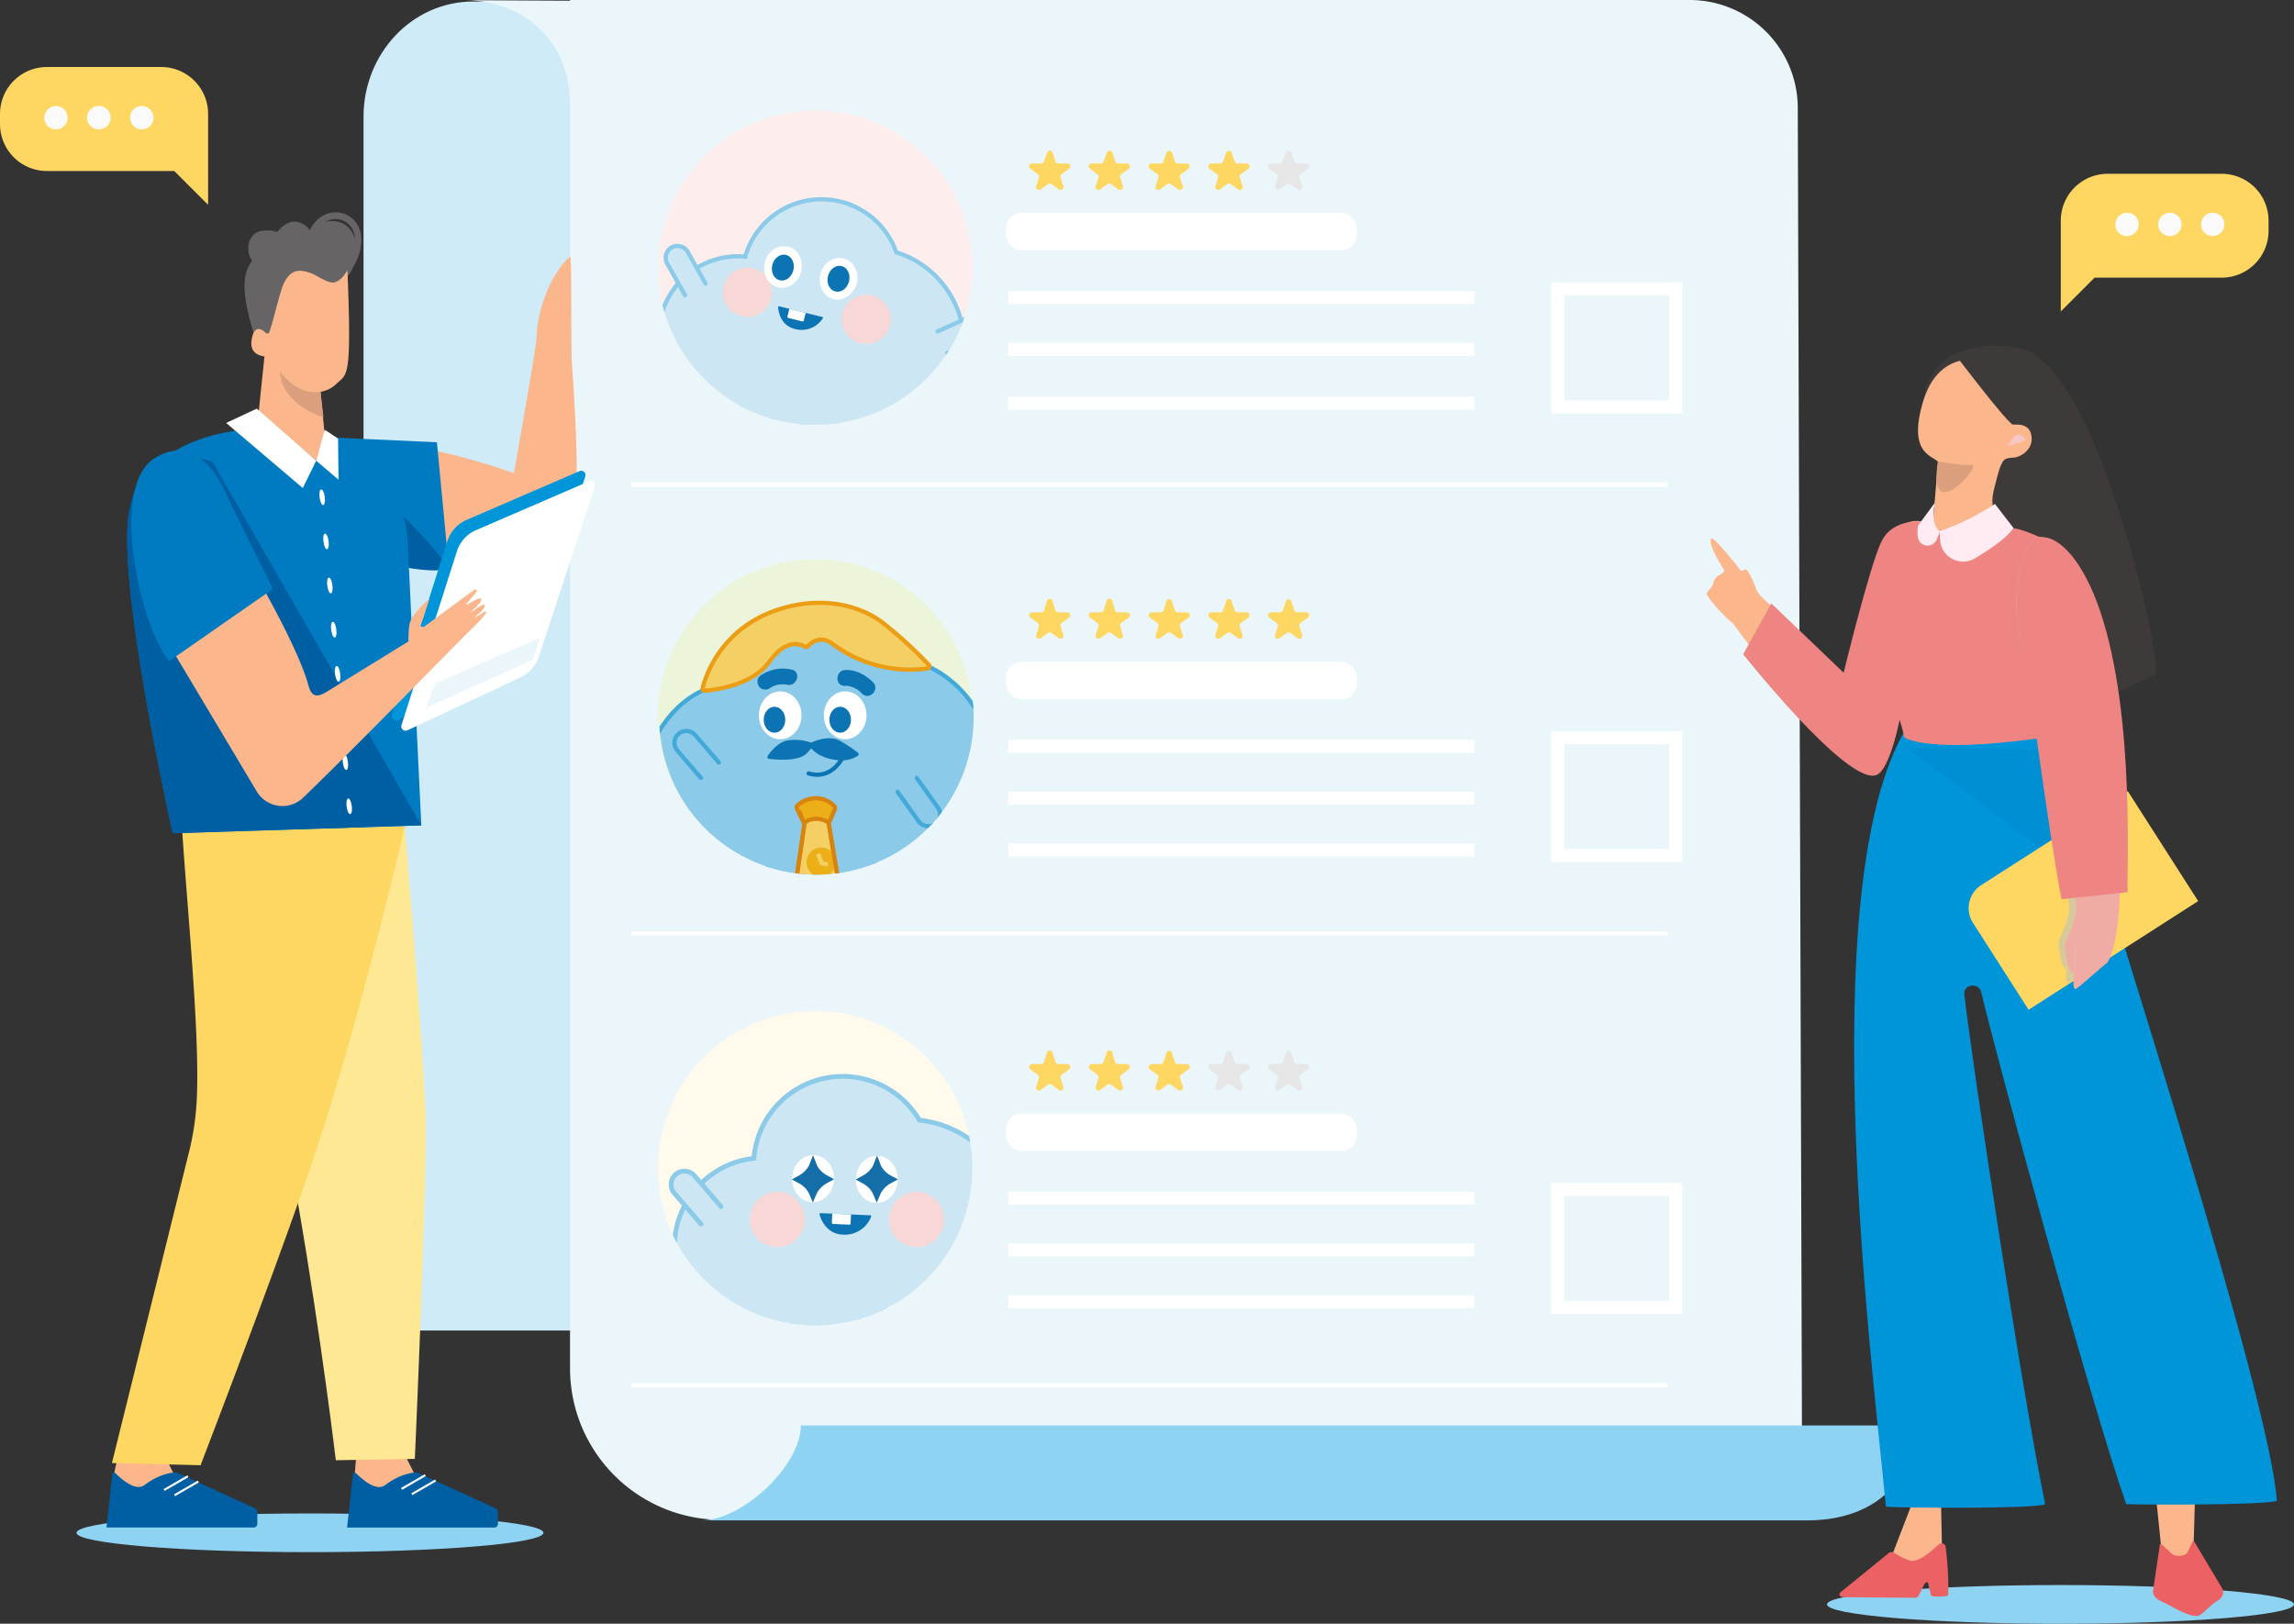 <svg xmlns="http://www.w3.org/2000/svg" xmlns:xlink="http://www.w3.org/1999/xlink" viewBox="0 0 855.8 605.8"><rect x="0" y="0" width="855.8" height="605.8" fill="#333333" stroke="none"/><defs><style>.cls-1,.cls-15,.cls-16,.cls-21,.cls-24,.cls-48{fill:none;}.cls-2{isolation:isolate;}.cls-3{fill:#cfebf8;}.cls-4{fill:#ebf6fb;}.cls-5{fill:#fdeeed;}.cls-6{clip-path:url(#clip-path);}.cls-28,.cls-30,.cls-7,.cls-9{fill:#cce7f3;stroke:#8bcae8;}.cls-15,.cls-16,.cls-19,.cls-20,.cls-22,.cls-24,.cls-25,.cls-28,.cls-29,.cls-48,.cls-7,.cls-8{stroke-miterlimit:10;}.cls-7,.cls-8,.cls-9{stroke-width:1.58px;}.cls-13,.cls-8{fill:#fdd762;}.cls-8{stroke:#f8b500;}.cls-19,.cls-21,.cls-30,.cls-9{stroke-linecap:round;}.cls-21,.cls-30,.cls-9{stroke-linejoin:round;}.cls-10{fill:#f7d8d7;}.cls-11{fill:#0d74b4;}.cls-12{fill:#fff;}.cls-14{fill:#e6e6e6;}.cls-15,.cls-16,.cls-48{stroke:#fff;}.cls-15{stroke-width:4.84px;}.cls-16{stroke-width:1.61px;}.cls-17{fill:#ecf4d9;}.cls-18{clip-path:url(#clip-path-2);}.cls-19{fill:#8bcae8;stroke:#42a9d9;}.cls-19,.cls-20,.cls-21,.cls-22,.cls-24,.cls-25{stroke-width:1.57px;}.cls-20{fill:#d68310;stroke:#ba6b41;}.cls-21{stroke:#0d74b4;}.cls-22{fill:#f4d064;stroke:#eb9d14;}.cls-23,.cls-25{fill:#edaf18;}.cls-24,.cls-25{stroke:#d68310;}.cls-26{fill:#fffaec;}.cls-27{clip-path:url(#clip-path-3);}.cls-28,.cls-29,.cls-30{stroke-width:1.77px;}.cls-29{fill:#e3807d;stroke:#dd5f60;}.cls-31{fill:#146ea8;}.cls-32{fill:#8fd3f3;}.cls-33{fill:#3e3a39;}.cls-34{fill:#fbb78b;}.cls-35{fill:#f7c7c6;}.cls-36{fill:#db9f7d;}.cls-37{fill:#eb6164;}.cls-38{fill:#0095d8;}.cls-39,.cls-51{fill:#007bc2;}.cls-39{opacity:0.21;mix-blend-mode:multiply;}.cls-40{fill:#c20034;}.cls-41{fill:#d15449;}.cls-42{fill:#ef8582;}.cls-43{fill:#ffebf1;}.cls-44{fill:#bfc0c0;opacity:0.6;}.cls-45{fill:#f1aba5;}.cls-46{fill:#fafafa;}.cls-47{fill:#005fa3;}.cls-48{stroke-width:0.78px;}.cls-49{fill:#666464;}.cls-50{fill:#ffe893;}</style><clipPath id="clip-path"><circle class="cls-1" cx="304.13" cy="99.84" r="58.65" transform="translate(18.48 244.29) rotate(-45)"/></clipPath><clipPath id="clip-path-2"><circle class="cls-1" cx="304.56" cy="267.67" r="58.65" transform="translate(-54.06 78.47) rotate(-13.5)"/></clipPath><clipPath id="clip-path-3"><circle class="cls-1" cx="304.13" cy="435.85" r="58.65" transform="translate(-219.12 342.71) rotate(-45)"/></clipPath></defs><title>banner</title><g class="cls-2"><g id="圖層_2" data-name="圖層 2"><g id="圖層_3" data-name="圖層 3"><path class="cls-3" d="M513.51,496.4H135.62V43.47c0-23.18,17.85-42.91,41-42.91l336.86.94Z"/><path class="cls-4" d="M670.68,40.35A40.36,40.36,0,0,0,630.32,0H212.66V.27L172.84.07c24.33,0,39.73,17.18,39.73,37.93l.09-.11V510.54a56.51,56.51,0,0,0,56.5,56.5H575.44l96.9-1.35Z"/><circle class="cls-5" cx="304.13" cy="99.84" r="58.65" transform="translate(18.48 244.29) rotate(-45)"/><g class="cls-6"><rect class="cls-7" x="274.11" y="147.11" width="11.87" height="22.49" rx="4.81" transform="translate(93.96 -104.08) rotate(25.17)"/><path class="cls-8" d="M272.88,159.64l-2.64,5.63-1.84-.86a5.06,5.06,0,0,0-4.31,9.15l8,3.77a5.08,5.08,0,0,0,6.73-2.43l4.8-10.21Z"/><rect class="cls-7" x="297.74" y="151.14" width="11.87" height="22.49" rx="4.81" transform="translate(120.98 -129.52) rotate(29.82)"/><path class="cls-8" d="M296.34,163.24l-3,5.24-1.77-1a5.06,5.06,0,0,0-5,8.78l7.68,4.4a5.07,5.07,0,0,0,6.9-1.88l5.52-9.62Z"/><path class="cls-7" d="M316.27,163.74a36,36,0,0,0,18.11-69.6A29.61,29.61,0,0,0,278,95.74a29.65,29.65,0,0,0-8.49,58.6Z"/><path class="cls-9" d="M255.56,110.13,248.9,98.32a4.44,4.44,0,0,1,1.68-6h0a4.44,4.44,0,0,1,6,1.68l6.65,11.82"/><path class="cls-9" d="M353.38,131.72l12.35-5.59a4.42,4.42,0,0,0,2.21-5.84h0a4.43,4.43,0,0,0-5.84-2.21l-12.36,5.59"/><circle class="cls-10" cx="278.85" cy="109.06" r="9.19"/><path class="cls-11" d="M290.68,114.28a.31.31,0,0,0-.39.32c.1,1.53.83,6.81,6.25,8.14a9.37,9.37,0,0,0,10.43-4,.31.31,0,0,0-.19-.47Z"/><path class="cls-12" d="M294.47,115.22l-.71,2.86a.45.45,0,0,0,.33.55l5.22,1.29a.46.46,0,0,0,.55-.33l.71-2.87Z"/><circle class="cls-10" cx="323.16" cy="119.15" r="9.19"/><ellipse class="cls-12" cx="292.1" cy="99.6" rx="7.81" ry="6.97" transform="translate(125.03 359.08) rotate(-76.05)"/><ellipse class="cls-12" cx="312.84" cy="104.01" rx="7.81" ry="6.97" transform="translate(136.49 382.56) rotate(-76.05)"/><ellipse class="cls-11" cx="292.04" cy="99.83" rx="4.88" ry="4.05" transform="translate(124.76 359.2) rotate(-76.05)"/><ellipse class="cls-11" cx="312.8" cy="104" rx="4.88" ry="4.05" transform="translate(136.47 382.51) rotate(-76.05)"/></g><path class="cls-13" d="M392.71,57l1.05,3.23a1.11,1.11,0,0,0,1,.76h3.4a1.09,1.09,0,0,1,.64,2l-2.75,2a1.09,1.09,0,0,0-.39,1.22l1.05,3.23a1.1,1.1,0,0,1-1.68,1.23l-2.76-2a1.08,1.08,0,0,0-1.28,0l-2.75,2a1.09,1.09,0,0,1-1.68-1.23l1-3.23a1.08,1.08,0,0,0-.4-1.22l-2.75-2a1.09,1.09,0,0,1,.64-2h3.41a1.08,1.08,0,0,0,1-.76L390.63,57A1.09,1.09,0,0,1,392.71,57Z"/><path class="cls-13" d="M415,57l1,3.23a1.11,1.11,0,0,0,1,.76h3.4a1.09,1.09,0,0,1,.64,2l-2.75,2a1.09,1.09,0,0,0-.39,1.22l1,3.23a1.1,1.1,0,0,1-1.68,1.23l-2.75-2a1.1,1.1,0,0,0-1.29,0l-2.75,2a1.1,1.1,0,0,1-1.68-1.23l1.05-3.23a1.08,1.08,0,0,0-.4-1.22l-2.75-2a1.09,1.09,0,0,1,.65-2h3.4a1.08,1.08,0,0,0,1-.76L412.91,57A1.09,1.09,0,0,1,415,57Z"/><path class="cls-13" d="M437.25,57l1.05,3.23a1.11,1.11,0,0,0,1,.76h3.4a1.09,1.09,0,0,1,.64,2l-2.75,2a1.09,1.09,0,0,0-.39,1.22l1.05,3.23a1.1,1.1,0,0,1-1.68,1.23l-2.75-2a1.1,1.1,0,0,0-1.29,0l-2.75,2a1.1,1.1,0,0,1-1.68-1.23l1.05-3.23A1.09,1.09,0,0,0,431.8,65L429,63a1.09,1.09,0,0,1,.65-2h3.4a1.11,1.11,0,0,0,1-.76L435.18,57A1.09,1.09,0,0,1,437.25,57Z"/><path class="cls-13" d="M459.52,57l1.05,3.23a1.11,1.11,0,0,0,1,.76H465a1.09,1.09,0,0,1,.65,2l-2.76,2a1.09,1.09,0,0,0-.39,1.22l1.05,3.23a1.1,1.1,0,0,1-1.68,1.23l-2.75-2a1.1,1.1,0,0,0-1.29,0l-2.75,2a1.1,1.1,0,0,1-1.68-1.23l1-3.23a1.09,1.09,0,0,0-.39-1.22l-2.75-2a1.09,1.09,0,0,1,.64-2h3.4a1.11,1.11,0,0,0,1-.76L457.45,57A1.09,1.09,0,0,1,459.52,57Z"/><path class="cls-14" d="M481.79,57l1.06,3.23a1.08,1.08,0,0,0,1,.76h3.4a1.09,1.09,0,0,1,.65,2l-2.75,2a1.08,1.08,0,0,0-.4,1.22l1.05,3.23a1.1,1.1,0,0,1-1.68,1.23l-2.75-2a1.1,1.1,0,0,0-1.29,0l-2.75,2a1.1,1.1,0,0,1-1.68-1.23l1.05-3.23a1.09,1.09,0,0,0-.39-1.22l-2.75-2a1.09,1.09,0,0,1,.64-2h3.4a1.11,1.11,0,0,0,1-.76L479.72,57A1.09,1.09,0,0,1,481.79,57Z"/><rect class="cls-12" x="375.34" y="79.44" width="130.83" height="13.95" rx="5.69"/><rect class="cls-15" x="581.15" y="107.78" width="44.01" height="44.01"/><line class="cls-16" x1="235.46" y1="180.78" x2="621.93" y2="180.78"/><line class="cls-15" x1="376.09" y1="111" x2="550.01" y2="111"/><line class="cls-15" x1="376.09" y1="130.33" x2="550.01" y2="130.33"/><line class="cls-15" x1="376.09" y1="150.43" x2="550.01" y2="150.43"/><circle class="cls-17" cx="304.13" cy="267.31" r="58.65" transform="translate(-99.94 293.34) rotate(-45)"/><g class="cls-18"><rect class="cls-19" x="286.32" y="316.2" width="13.57" height="25.71" rx="4.8"/><path class="cls-20" d="M286.32,332.84v9.71H284a5.78,5.78,0,1,0,0,11.56h10.12a5.78,5.78,0,0,0,5.78-5.78V332.84Z"/><rect class="cls-19" x="313.05" y="315.22" width="13.57" height="25.71" rx="4.8" transform="translate(-31.41 33.87) rotate(-5.78)"/><path class="cls-20" d="M313.31,332.53l1,9.66-2.31.24a5.78,5.78,0,1,0,1.16,11.5l10.07-1a5.79,5.79,0,0,0,5.17-6.33l-1.56-15.41Z"/><path class="cls-19" d="M328.56,327a41.17,41.17,0,0,0,4.62-82.09,33.83,33.83,0,0,0-29.12-16.62c-17.79,0-32.07,9.56-33.49,27-17,1.84-30.47,20.36-30.47,37.83A33.89,33.89,0,0,0,274,327Z"/><path class="cls-21" d="M314,283.2s-4,7.86-12.34,5.37"/><path class="cls-11" d="M313.41,276.43c-4-2.27-9.38,0-10.59.55a.62.62,0,0,1-.5,0,18.32,18.32,0,0,0-8.38-.75c-3.53.56-6.4,4.08-7.54,5.81a.7.7,0,0,0,.49,1.09c2.86.34,10.91,1,13.94-1.94,1.3-1.27,1.48-1.68,1.83-2l.13.13s2.64,3.64,9.86,4.31a11.33,11.33,0,0,0,7.37-1.64.71.71,0,0,0,.05-1.14A51,51,0,0,0,313.41,276.43Z"/><path class="cls-22" d="M300.27,306.22l-3,20.64a1.13,1.13,0,0,0,.34,1l6.38,6a1.1,1.1,0,0,0,1.51,0l6.57-6.09a1.12,1.12,0,0,0,.34-1L309,306.2a1.12,1.12,0,0,0-1.1-.93h-6.54A1.12,1.12,0,0,0,300.27,306.22Z"/><path class="cls-22" d="M301.31,241.15a.79.79,0,0,1-1,.15c-1.67-1-7-3.2-13.35,5.63-6.26,8.67-20,10.45-24,10.78a.78.78,0,0,1-.83-1c1.11-4.5,6.81-22.37,28.42-29.35,15.57-5,29.71-1.83,38.65,4.89a158.42,158.42,0,0,1,17.29,15.8.8.8,0,0,1-.46,1.33,48.18,48.18,0,0,1-35.5-9.19C306,236.84,302.51,239.84,301.31,241.15Z"/><ellipse class="cls-12" cx="291.07" cy="266.88" rx="7.96" ry="8.93"/><ellipse class="cls-12" cx="315.3" cy="266.88" rx="7.96" ry="8.93"/><ellipse class="cls-11" cx="288.93" cy="268.53" rx="4.03" ry="4.85"/><ellipse class="cls-11" cx="313.44" cy="268.53" rx="4.03" ry="4.85"/><path id="FontAwsome_clock_" data-name="FontAwsome clock " class="cls-23" d="M304.4,316.57a5.48,5.48,0,1,0,7.1,3.13A5.49,5.49,0,0,0,304.4,316.57Zm4,6.76-2.33-.62a.26.26,0,0,1-.18-.16l-1.34-3.47a.27.27,0,0,1,.15-.34l1-.38a.26.26,0,0,1,.35.15l1.09,2.83,1.68.45a.26.26,0,0,1,.19.32h0l-.27,1a.28.28,0,0,1-.33.19Z"/><path class="cls-11" d="M287.56,256.47c-1.12.88-.25.18.05,0s.87-.47,1.11-.56a8.83,8.83,0,0,1,5-.41c3.7.71,5.29-5,1.57-5.68a14.42,14.42,0,0,0-11.86,2.46c-1.24,1-1,3.13,0,4.17a3,3,0,0,0,4.17,0Z"/><path class="cls-11" d="M315.3,255.88h.57c.22,0,.45,0,.66.06-.62-.08.44.11.57.14a9.14,9.14,0,0,1,4.46,2.68c2.65,2.72,6.81-1.45,4.17-4.17s-6.55-4.84-10.43-4.6-3.8,6.13,0,5.89Z"/><path class="cls-19" d="M261.51,290.26,252.68,280a4.41,4.41,0,0,1,.46-6.21h0a4.41,4.41,0,0,1,6.21.46l8.83,10.24"/><path class="cls-19" d="M334.82,295.4l7.89,11a4.41,4.41,0,0,0,6.14,1h0a4.41,4.41,0,0,0,1-6.15l-7.88-11"/><path class="cls-24" d="M300.27,306.22l-3,20.64a1.13,1.13,0,0,0,.34,1l6.38,6a1.1,1.1,0,0,0,1.51,0l6.57-6.09a1.12,1.12,0,0,0,.34-1L309,306.2a1.12,1.12,0,0,0-1.1-.93h-6.54A1.12,1.12,0,0,0,300.27,306.22Z"/><path class="cls-25" d="M300.55,306.58a7.87,7.87,0,0,1,8,0,.78.78,0,0,0,1.1-.45l1.78-4.22a1.21,1.21,0,0,0-.33-1.34,9.79,9.79,0,0,0-6.6-2.77,10.52,10.52,0,0,0-6.88,2.59,1.25,1.25,0,0,0-.29,1.41l2.18,4.38A.74.74,0,0,0,300.55,306.58Z"/></g><path class="cls-13" d="M392.71,224.48l1.05,3.23a1.11,1.11,0,0,0,1,.76h3.4a1.09,1.09,0,0,1,.64,2l-2.75,2a1.09,1.09,0,0,0-.39,1.22l1.05,3.23a1.1,1.1,0,0,1-1.68,1.23l-2.76-2a1.08,1.08,0,0,0-1.28,0l-2.75,2a1.09,1.09,0,0,1-1.68-1.23l1-3.23a1.08,1.08,0,0,0-.4-1.22l-2.75-2a1.09,1.09,0,0,1,.64-2h3.41a1.08,1.08,0,0,0,1-.76l1.05-3.23A1.09,1.09,0,0,1,392.71,224.48Z"/><path class="cls-13" d="M415,224.48l1,3.23a1.11,1.11,0,0,0,1,.76h3.4a1.09,1.09,0,0,1,.64,2l-2.75,2a1.09,1.09,0,0,0-.39,1.22l1,3.23a1.1,1.1,0,0,1-1.68,1.23l-2.75-2a1.1,1.1,0,0,0-1.29,0l-2.75,2a1.1,1.1,0,0,1-1.68-1.23l1.05-3.23a1.08,1.08,0,0,0-.4-1.22l-2.75-2a1.09,1.09,0,0,1,.65-2h3.4a1.08,1.08,0,0,0,1-.76l1.06-3.23A1.09,1.09,0,0,1,415,224.48Z"/><path class="cls-13" d="M437.25,224.48l1.05,3.23a1.11,1.11,0,0,0,1,.76h3.4a1.09,1.09,0,0,1,.64,2l-2.75,2a1.09,1.09,0,0,0-.39,1.22l1.05,3.23a1.1,1.1,0,0,1-1.68,1.23l-2.75-2a1.1,1.1,0,0,0-1.29,0l-2.75,2a1.1,1.1,0,0,1-1.68-1.23l1.05-3.23a1.09,1.09,0,0,0-.39-1.22l-2.76-2a1.09,1.09,0,0,1,.65-2h3.4a1.11,1.11,0,0,0,1-.76l1.05-3.23A1.09,1.09,0,0,1,437.25,224.48Z"/><path class="cls-13" d="M459.52,224.48l1.05,3.23a1.11,1.11,0,0,0,1,.76H465a1.09,1.09,0,0,1,.65,2l-2.76,2a1.09,1.09,0,0,0-.39,1.22l1.05,3.23a1.1,1.1,0,0,1-1.68,1.23l-2.75-2a1.1,1.1,0,0,0-1.29,0l-2.75,2a1.1,1.1,0,0,1-1.68-1.23l1-3.23a1.09,1.09,0,0,0-.39-1.22l-2.75-2a1.09,1.09,0,0,1,.64-2h3.4a1.11,1.11,0,0,0,1-.76l1.05-3.23A1.09,1.09,0,0,1,459.52,224.48Z"/><path class="cls-13" d="M481.79,224.48l1.06,3.23a1.08,1.08,0,0,0,1,.76h3.4a1.09,1.09,0,0,1,.65,2l-2.75,2a1.08,1.08,0,0,0-.4,1.22l1.05,3.23a1.1,1.1,0,0,1-1.68,1.23l-2.75-2a1.1,1.1,0,0,0-1.29,0l-2.75,2a1.1,1.1,0,0,1-1.68-1.23l1.05-3.23a1.09,1.09,0,0,0-.39-1.22l-2.75-2a1.09,1.09,0,0,1,.64-2h3.4a1.11,1.11,0,0,0,1-.76l1.05-3.23A1.09,1.09,0,0,1,481.79,224.48Z"/><rect class="cls-12" x="375.34" y="246.91" width="130.83" height="13.95" rx="5.69"/><rect class="cls-15" x="581.15" y="275.25" width="44.01" height="44.01"/><line class="cls-16" x1="235.46" y1="348.25" x2="621.93" y2="348.25"/><line class="cls-15" x1="376.09" y1="278.47" x2="550.01" y2="278.47"/><line class="cls-15" x1="376.09" y1="297.8" x2="550.01" y2="297.8"/><line class="cls-15" x1="376.09" y1="317.12" x2="550.01" y2="317.12"/><circle class="cls-26" cx="304.13" cy="435.85" r="58.65" transform="translate(-219.12 342.71) rotate(-45)"/><g class="cls-27"><rect class="cls-28" x="295.51" y="488.3" width="13.33" height="25.25" rx="5.4" transform="translate(22.88 -13.11) rotate(2.58)"/><path class="cls-29" d="M295.3,505.34l-.31,7-2.28-.11a5.68,5.68,0,1,0-.51,11.35l9.92.45a5.69,5.69,0,0,0,5.93-5.42l.57-12.65Z"/><rect class="cls-28" x="321.1" y="488.12" width="13.33" height="25.25" rx="5.4" transform="translate(-72.84 56.12) rotate(-8.81)"/><path class="cls-29" d="M321.94,506.64l1,6.7-2.25.35a5.68,5.68,0,1,0,1.74,11.23l9.81-1.53a5.68,5.68,0,0,0,4.75-6.48l-1.91-12.31Z"/><path class="cls-28" d="M338.41,498.55A40.44,40.44,0,0,0,343,417.92a33.25,33.25,0,0,0-61.76,14.25,33.29,33.29,0,0,0,3.63,66.38Z"/><path class="cls-30" d="M261.51,456.68l-9.95-11.53a5,5,0,0,1,.52-7h0a5,5,0,0,1,7,.52L269,450.2"/><path class="cls-30" d="M368.28,455.74l12.37-8.87a5,5,0,0,0,1.13-6.92h0a5,5,0,0,0-6.92-1.14l-12.37,8.88"/><ellipse class="cls-12" cx="303.3" cy="439.77" rx="8.77" ry="7.82" transform="translate(-149.68 722.95) rotate(-87.42)"/><ellipse class="cls-12" cx="327.11" cy="440.04" rx="8.77" ry="7.82" transform="translate(-127.22 746.99) rotate(-87.42)"/><path class="cls-11" d="M306.09,452.62a.35.35,0,0,0-.36.44c.45,1.66,2.43,7.3,8.68,7.58A10.53,10.53,0,0,0,325,453.9a.36.36,0,0,0-.32-.48Z"/><path class="cls-12" d="M310.47,452.81l-.14,3.31a.5.5,0,0,0,.48.53l6,.26a.5.5,0,0,0,.53-.48l.14-3.32Z"/><circle class="cls-10" cx="289.98" cy="454.97" r="10.32"/><circle class="cls-10" cx="341.92" cy="454.97" r="10.32"/><path class="cls-31" d="M301.79,434.88l1.53-3.88,1.5,3.87a9,9,0,0,0,3.59,3.59l2.76,1.5-2.78,1.53a9.26,9.26,0,0,0-3.62,3.62l-1.53,3.56-1.5-3.54a8.93,8.93,0,0,0-3.59-3.59l-2.76-1.5,2.78-1.53A9.22,9.22,0,0,0,301.79,434.88Z"/><path class="cls-31" d="M325.65,435l1.53-3.89,1.5,3.87a9,9,0,0,0,3.59,3.59L335,440l-2.78,1.53a9.26,9.26,0,0,0-3.62,3.62l-1.53,3.56-1.5-3.54a9,9,0,0,0-3.59-3.59l-2.76-1.5,2.78-1.53A9.26,9.26,0,0,0,325.65,435Z"/></g><path class="cls-13" d="M392.71,393l1.05,3.24a1.1,1.1,0,0,0,1,.75h3.4a1.09,1.09,0,0,1,.64,2l-2.75,2a1.09,1.09,0,0,0-.39,1.22l1.05,3.24a1.09,1.09,0,0,1-1.68,1.22l-2.76-2a1.08,1.08,0,0,0-1.28,0l-2.75,2a1.09,1.09,0,0,1-1.68-1.22l1-3.24a1.08,1.08,0,0,0-.4-1.22l-2.75-2a1.1,1.1,0,0,1,.64-2h3.41a1.07,1.07,0,0,0,1-.75l1.05-3.24A1.1,1.1,0,0,1,392.71,393Z"/><path class="cls-13" d="M415,393l1,3.24a1.1,1.1,0,0,0,1,.75h3.4a1.09,1.09,0,0,1,.64,2l-2.75,2a1.09,1.09,0,0,0-.39,1.22l1,3.24a1.09,1.09,0,0,1-1.68,1.22l-2.75-2a1.1,1.1,0,0,0-1.29,0l-2.75,2a1.09,1.09,0,0,1-1.68-1.22l1.05-3.24a1.08,1.08,0,0,0-.4-1.22l-2.75-2a1.1,1.1,0,0,1,.65-2h3.4a1.07,1.07,0,0,0,1-.75l1.06-3.24A1.09,1.09,0,0,1,415,393Z"/><path class="cls-13" d="M437.25,393l1.05,3.24a1.1,1.1,0,0,0,1,.75h3.4a1.09,1.09,0,0,1,.64,2l-2.75,2a1.09,1.09,0,0,0-.39,1.22l1.05,3.24a1.09,1.09,0,0,1-1.68,1.22l-2.75-2a1.1,1.1,0,0,0-1.29,0l-2.75,2a1.09,1.09,0,0,1-1.68-1.22l1.05-3.24a1.09,1.09,0,0,0-.39-1.22L429,399a1.1,1.1,0,0,1,.65-2h3.4a1.1,1.1,0,0,0,1-.75l1.05-3.24A1.09,1.09,0,0,1,437.25,393Z"/><path class="cls-14" d="M459.52,393l1.05,3.24a1.1,1.1,0,0,0,1,.75H465a1.1,1.1,0,0,1,.65,2l-2.76,2a1.09,1.09,0,0,0-.39,1.22l1.05,3.24a1.09,1.09,0,0,1-1.68,1.22l-2.75-2a1.1,1.1,0,0,0-1.29,0l-2.75,2a1.09,1.09,0,0,1-1.68-1.22l1-3.24a1.09,1.09,0,0,0-.39-1.22l-2.75-2a1.09,1.09,0,0,1,.64-2h3.4a1.1,1.1,0,0,0,1-.75l1.05-3.24A1.09,1.09,0,0,1,459.52,393Z"/><path class="cls-14" d="M481.79,393l1.06,3.24a1.07,1.07,0,0,0,1,.75h3.4a1.1,1.1,0,0,1,.65,2l-2.75,2a1.08,1.08,0,0,0-.4,1.22l1.05,3.24a1.09,1.09,0,0,1-1.68,1.22l-2.75-2a1.1,1.1,0,0,0-1.29,0l-2.75,2a1.09,1.09,0,0,1-1.68-1.22l1.05-3.24a1.09,1.09,0,0,0-.39-1.22l-2.75-2a1.09,1.09,0,0,1,.64-2h3.4a1.1,1.1,0,0,0,1-.75l1.05-3.24A1.09,1.09,0,0,1,481.79,393Z"/><rect class="cls-12" x="375.34" y="415.46" width="130.83" height="13.95" rx="5.69"/><rect class="cls-15" x="581.15" y="443.8" width="44.01" height="44.01"/><line class="cls-16" x1="235.46" y1="516.8" x2="621.93" y2="516.8"/><line class="cls-15" x1="376.09" y1="447.02" x2="550.01" y2="447.02"/><line class="cls-15" x1="376.09" y1="466.34" x2="550.01" y2="466.34"/><line class="cls-15" x1="376.09" y1="485.66" x2="550.01" y2="485.66"/><path class="cls-32" d="M261.76,567.25c15.12,0,37-20.31,37-35.42H715.87s-1.61,35.42-41.87,35.42H261.76"/><path class="cls-33" d="M747.94,275,718.1,146.45c-.41-3.36,5.66-11.39,8.6-13.08,8.06-4.62,18-5.28,27.1-3.39,29.65,6.16,54.84,124.66,49.89,121.81,0,0-44.49,23.23-58.88,13.78"/><path class="cls-34" d="M750.31,157.59a.79.79,0,0,0,.79.82c1.87,0,6.18-.41,6.79,4.48s-4.09,7.72-6.93,7.88c-.81,0-2.7.21-3.26.81-1.7,1.86-2.5,5.91-3.81,11-2.9,11.16,5.86,16.25,5.86,16.25s-29.22,14.37-29,0c0,0,2.31-26.5,2.18-26.63-2.29-2.28-11.15-3.26-5.57-22.15,5.16-17.49,18-16.25,21.25-15.67C741.42,134.8,751,135.4,750.31,157.59Z"/><path class="cls-33" d="M729.63,132.59s17.94,23.71,21.06,25.68C750.69,158.27,762.92,129.33,729.63,132.59Z"/><path class="cls-35" d="M755.77,164.31s-2.94-6.2-6.67,2.1"/><path class="cls-36" d="M723,172.13s8.34,1.59,12.55,1.32S718.66,197.39,723,172.13Z"/><ellipse class="cls-32" cx="768.69" cy="598.59" rx="87.1" ry="7.22"/><path class="cls-34" d="M724.05,557.68l.47,21.55s-4.87,14.29-9.39,8.76a44.78,44.78,0,0,0-9-8.46l8.65-22.4Z"/><path class="cls-34" d="M804.07,556l2.21,21.49s5.1,4.48,7,4.36c3.35-.21,5.1-6,5.1-6l.56-19.86Z"/><path class="cls-37" d="M704.65,579.42l-18,14.63c-.92.69-.26,1.84,1.06,1.85l26.64.22a1.56,1.56,0,0,0,1.43-.73l2-4.12c.58-1.19,1.73-1.28,1.63,0l1,4c-.05.63,6.32.46,6.38-.11a112.8,112.8,0,0,0-1-18.32,1.32,1.32,0,0,0-1.19-.92h0a1.76,1.76,0,0,0-1.49.41c-1.8,1.74-7.55,7-10.61,5.91a22.51,22.51,0,0,1-5.55-2.71A1.87,1.87,0,0,0,704.65,579.42Z"/><path class="cls-37" d="M818.58,575.15l10.25,17.16c1.09,1.67.49,3.66-1.49,4.84-3.21,1.91-5.82,5.71-7.84,5.77-3.64.1-9.31-3.74-12.61-5.18-2.21-1-3.95-2.38-3.67-4.23l2.54-17.22c0-.21.41-.29.6-.12l3.92,3.55c1.29,1.17,4.77,1,5.64-.38.62-1,2.07-4.21,2.07-4.21A.4.4,0,0,1,818.58,575.15Z"/><path class="cls-38" d="M764.23,272.87c8.27,14.63,12.65,25.34,17.4,43.93,5.51,21.57,65.18,204,67.79,243.22-6.8,1.64-51.93,1.4-56.23,1.16-13.66-39.15-48.22-166.3-54.08-191-.9-3.79-6.76-3-6.3.91,3.32,28.16,21.24,146.8,30.17,190.12-3.57,1.82-55.31,1.41-59.43.9-4.48-48.31-28.23-231.19,7.63-290.47C727.58,269.42,747.6,272.37,764.23,272.87Z"/><path class="cls-39" d="M711.42,279.05,779,329.9s2.82-27.44-9.18-50Z"/><path class="cls-40" d="M742.81,193.06s4.28-1.23,3.57-.32a17.84,17.84,0,0,1-3.75,2.93Z"/><path class="cls-41" d="M784.3,360.54c0-.36.36-4.18.36-4.18l-1.73,5.49Z"/><path class="cls-34" d="M646.44,232.48s44.13,61.21,54.48,53.92c0,0,11.86-8.38,5.9-42.58,0-3.32,0-5.62.09-6.14,0,0,2.56-33.76,8.11-40.75.61-.77,2.45-2.2,2.2-2.26-16.94-4.24-23.43,38.37-28.1,58.08-.2.82-32.55-30.69-32.55-30.69s-16.94-22.4-18.13-21.12c-1.71,1.85,4.86,11.85,4.86,11.85a3.37,3.37,0,0,1-1.72,1.71,4.07,4.07,0,0,0-2.42,3.14c-.43,1.71-2.14,2.71-2.43,3.71S642.82,229.87,646.44,232.48Z"/><path class="cls-34" d="M656,221.92s-3.42-9.71-4.85-9.42-7.71,3-7.57,5.42,5.57.43,5.57.43-1,5.43,1.71,6.14S656,221.92,656,221.92Z"/><path class="cls-42" d="M717.22,194.67s-11-1.54-15.35,7.41S687.79,251,687.79,251l-27-25.88-10.47,19s38.45,48.54,49.49,45.11S717.35,206.87,717.22,194.67Z"/><path class="cls-42" d="M715.46,196.56c.48,1.15-13.6,34.71-13,46.07s8.38,30.69,7.78,32.41c0,0,8.87,7,57.84-.71,15.06-13.17,1.83-57.94-3.23-72.11,0,0-9.63-4.82-13.78-5.13A66,66,0,0,1,715.46,196.56Z"/><path class="cls-43" d="M751.16,197,744.22,188a90.93,90.93,0,0,1-20.67,10.21l.22,3.25a8.61,8.61,0,0,0,13,6.87C742.48,204.93,748.66,200.73,751.16,197Z"/><path class="cls-43" d="M721.89,187.47s-2.07,7.86,1.83,10.86l-1.12,2.72a3.69,3.69,0,0,1-7.17-.85,15.37,15.37,0,0,1,.1-4.08Z"/><path class="cls-13" d="M756.79,376.74l63.27-40.54-26.25-41-54.66,35a10.24,10.24,0,0,0-3.1,14.14Z"/><path class="cls-44" d="M779.22,303.28s10.2,4.74,2.32,33.66a10.9,10.9,0,0,0-.47,4.83l1.78,12.42c.26,1.33.44,3.12-.69,3.87-1.41.94-9.47,8.34-10.44,8.67-2,.66.18-9.16-.15-14.34-.06-.92-.28,3.28-.4,5.12l-.24,4c-2.41-1.1-2.36-5.74-2.74-7.31a6.09,6.09,0,0,1,.15-3.94c1.1-2.29,3.2-6.84,3.52-10.93.19-2.4-1.49-11.33-2.88-28Z"/><path class="cls-45" d="M780.52,232.91c18.91,105.61,6.63,125.67,5.39,126.49-1.55,1-10.37,9.14-11.45,9.5-2.18.73.2-10-.15-15.71-.07-1-.31,3.59-.44,5.6l-.27,4.43c-2.64-1.21-2.59-6.29-3-8a6.61,6.61,0,0,1,.17-4.32c1.2-2.51,3.5-7.5,3.85-12,.21-2.64-17.71-88.42-20.86-101-4.28-17.13,1.11-36.8,7.14-37.46C768.38,199.61,779,224.16,780.52,232.91Z"/><path class="cls-42" d="M793.8,332.84c-.76-3.24,3.31-64.85-10.43-105.16-6.15-18-15-28.07-22.47-27.24-6,.66-11.42,20.33-7.14,37.46,3.15,12.6,9.78,68.86,15.3,97.6Z"/><path class="cls-13" d="M768.8,116.19l12.6-12.6h47.43a17.48,17.48,0,0,0,17.48-17.48V82.32a17.49,17.49,0,0,0-17.48-17.48H786.28A17.49,17.49,0,0,0,768.8,82.32Z"/><path class="cls-46" d="M821.12,83.73a4.36,4.36,0,1,0,4.36-4.36A4.36,4.36,0,0,0,821.12,83.73Z"/><path class="cls-46" d="M805.13,83.73a4.36,4.36,0,1,0,4.36-4.36A4.36,4.36,0,0,0,805.13,83.73Z"/><path class="cls-46" d="M789.15,83.73a4.36,4.36,0,1,0,4.36-4.36A4.36,4.36,0,0,0,789.15,83.73Z"/><ellipse class="cls-32" cx="115.64" cy="571.88" rx="87.1" ry="7.22"/><polygon class="cls-34" points="154.44 549.54 151.33 543.4 132.81 544.07 132.39 549.54 141.09 564.63 156.75 552.56 154.44 549.54"/><path class="cls-47" d="M155.55,549.33s-5.44-.11-11.77,4.7c-3.76,2.85-9.46-3-11.2-4.57-.36-.31-.84,0-.9.52l-2.19,19.94H184.6a1.37,1.37,0,0,0,1.16-1.51v-4.2a1.54,1.54,0,0,0-.79-1.43Z"/><line class="cls-48" x1="158.65" y1="550.37" x2="149.78" y2="555.51"/><line class="cls-48" x1="162.52" y1="552.35" x2="153.64" y2="557.48"/><polygon class="cls-34" points="64.65 549.54 61.54 543.4 44.55 540.85 42.61 549.54 51.31 564.63 66.97 552.56 64.65 549.54"/><path class="cls-47" d="M65.77,549.33S60.33,549.22,54,554c-3.77,2.85-9.46-3-11.2-4.57-.36-.31-.84,0-.9.52l-2.19,19.94h55.1A1.37,1.37,0,0,0,96,568.41v-4.2a1.52,1.52,0,0,0-.79-1.43Z"/><line class="cls-48" x1="70.11" y1="550.77" x2="61.24" y2="555.9"/><line class="cls-48" x1="73.98" y1="552.75" x2="65.11" y2="557.88"/><path class="cls-49" d="M131.66,99.8c3.83-6.1,5.08-15.21-1.61-19.27a9.69,9.69,0,0,0-11.12,1,13.86,13.86,0,0,0-3.4,4.35,7,7,0,0,0-5.86-3.17c-2.13,0-4.62,1.68-6.19,3.82a12.56,12.56,0,0,0-6.43-.27c-4.73,1.19-5.57,7.4-3,11.05-3.37,4.51-4.33,10.83.46,26.58l0,.17,6.52,3.51.19-.38h0l.19-.37-.51-.27,6.5-21c.83-.58,6.23-4.15,9.05-2s6.16,4.37,8.73,3.35a7.66,7.66,0,0,0,2.93-2.63A8.7,8.7,0,0,0,131.66,99.8Zm-2.85-17.1a7.46,7.46,0,0,1,3.57,6.6c-1.12-5.25-6.07-7.79-11-6.45A7.14,7.14,0,0,1,128.81,82.7ZM96.73,124a6.89,6.89,0,0,1,2.85,1.75L98.17,125Z"/><path class="cls-50" d="M151,308.25s7.09,84.77,7.76,108.19-4,127.85-4,127.85l-29.48.52S104.64,369.63,76,313.14Z"/><path class="cls-13" d="M151.05,308.25s-16.38,70.66-33,120.66c-13.44,40.4-43.23,117.76-43.23,117.76l-33.06-.82L70.44,430.11a100.37,100.37,0,0,0,2.88-18.41C74.8,388.22,70,340.78,68,310.39Z"/><path class="cls-34" d="M111.43,174.88s-.93-7.61,6.1-8.72,26-6.13,74.19,10.33c0,0,8.34-46.67,8.43-50.44.21-9.83,4.94-23.66,12.54-30.39.62-.56.3,25.4.57,38.69,0,0,5.58,67-2.25,73.72S103.65,197.81,111.43,174.88Z"/><path class="cls-51" d="M125.68,163.3s-27.2-4.52-26.41,16.7,53.8,35.6,68.2,32.16L163,165Z"/><path class="cls-47" d="M167.26,211.47c-4.23,5.08-45.61-5.58-50.15-12.49,0,0-.71-23.16,1.06-23.64C136.13,170.47,167.26,211.47,167.26,211.47Z"/><path class="cls-51" d="M87,160.9s-37,3.78-39.35,34.44S64.46,310.89,64.46,310.89l92.72-2.95-5.07-105.36a44.57,44.57,0,0,0-7-21.92c-3.87-6-8.41-12.9-11-13.22L92.65,156.77Z"/><path class="cls-47" d="M79.34,172.44c-22.49-9-30.53,7.57-31.7,22.9C45.31,226,64.46,310.89,64.46,310.89l92.72-2.95"/><path class="cls-12" d="M128.35,267.74c.2,1.61,0,3-.58,3.05s-1.12-1.18-1.33-2.79,0-3,.57-3.06S128.14,266.12,128.35,267.74Z"/><path class="cls-34" d="M98.64,133.17,96.48,154,118,171.92l3.17-9.3-1.67-17.22-17.31-15.67a17.06,17.06,0,0,0-3,2.58A3.61,3.61,0,0,1,98.64,133.17Z"/><path class="cls-36" d="M102.14,129.73l17.31,15.67,1.23,10.25s-15.72-4.33-16.27-17.32"/><path class="cls-12" d="M121.14,185.37c.21,1.62,0,3-.57,3.06s-1.13-1.18-1.34-2.8,0-3,.58-3S120.93,183.76,121.14,185.37Z"/><path class="cls-12" d="M122.58,201.85c.21,1.61,0,3-.57,3.05s-1.13-1.18-1.33-2.8,0-3,.57-3S122.37,200.23,122.58,201.85Z"/><path class="cls-12" d="M124,218.32c.21,1.61,0,3-.57,3.05s-1.12-1.18-1.33-2.79,0-3,.57-3.06S123.81,216.7,124,218.32Z"/><path class="cls-12" d="M125.46,234.79c.21,1.62,0,3-.57,3.06s-1.12-1.19-1.33-2.8,0-3,.57-3.05S125.25,233.18,125.46,234.79Z"/><path class="cls-12" d="M126.9,251.26c.21,1.62,0,3-.57,3.06s-1.12-1.18-1.33-2.8,0-3,.57-3.05S126.7,249.65,126.9,251.26Z"/><path class="cls-12" d="M129.79,284.21c.21,1.62,0,3-.58,3.05s-1.12-1.18-1.33-2.79.05-3,.58-3.06S129.58,282.59,129.79,284.21Z"/><path class="cls-12" d="M131.23,300.68c.21,1.62,0,3-.58,3.06s-1.12-1.18-1.33-2.8.05-3,.58-3.05S131,299.07,131.23,300.68Z"/><polygon class="cls-12" points="95.81 152.46 84.37 157.8 112.96 182.08 117.95 171.92 95.81 152.46"/><path class="cls-12" d="M121.12,160.38c.5.18,5,3.28,5,3.28l.17,15.32L118,171.92Z"/><path class="cls-38" d="M146.25,266.72,166.88,202A12.87,12.87,0,0,1,174,194l42.25-18.25a1.6,1.6,0,0,1,2.1,2l-20.85,63.43a12.84,12.84,0,0,1-6.74,7.68l-42.36,19.8A1.59,1.59,0,0,1,146.25,266.72Z"/><path class="cls-12" d="M149.79,270.51l20.64-64.76a12.86,12.86,0,0,1,7.11-7.94l42.25-18.25a1.6,1.6,0,0,1,2.1,2L201,245a12.89,12.89,0,0,1-6.74,7.68L151.94,272.5A1.6,1.6,0,0,1,149.79,270.51Z"/><polygon class="cls-4" points="162.28 255.09 201.4 237.96 198.85 246.16 159 264.03 162.28 255.09"/><path class="cls-34" d="M176.09,234.51c-2.28,2.05-43.29,44.11-62.95,63.06A11.17,11.17,0,0,1,95.61,295L61.08,237.12,93.8,211.73c.23.36,17.34,29.43,21.27,44,1.3,4.79,3.54,4.42,7.43,2l29.87-18.41s-.06-5.22.61-7.19c1.26-3.75,7.25-8.79,7.25-8.79l-2.6,8c-.46,1.34-2,2.31.42,2.6l19-14s1.73-.14.09,1.72-3.41,3.82-3.18,4,5.41-3.49,5.64-2.1-4.23,4.75-4.05,4.89,5.05-3.86,5.32-2.56-3.41,3.82-3.59,4.33,4-2.7,4.19-2S177.4,233.33,176.09,234.51Z"/><path class="cls-51" d="M85.14,186s-9.32-26.18-27.3-15.16-4.66,64.76,5.32,75.78l38.63-26.87Z"/><path class="cls-34" d="M100.46,123.92a.8.8,0,0,1-1.31.31c-1.41-1.39-4.21-3.29-5.22,2.23-1.37,7.48,6.44,6.19,7.07,7.2,1.26,2,5.3,8.9,11.34,11.57,3.68,1.62,9.12,1.88,13.14-2s5.81-1.21,4.13-42.44c0,0-1.84,3.55-4.49,4.47s-6.88-2.76-9.9-3.6c-2.44-.68-7.19-2.47-10.09,6C103.8,111.63,101.68,120.68,100.46,123.92Z"/><path class="cls-13" d="M77.64,76.42,65,63.8H17.51A17.51,17.51,0,0,1,0,46.29v-3.8A17.51,17.51,0,0,1,17.51,25H60.13A17.51,17.51,0,0,1,77.64,42.49Z"/><circle class="cls-46" cx="20.86" cy="43.91" r="4.37"/><path class="cls-46" d="M41.24,43.91a4.37,4.37,0,1,1-4.36-4.37A4.36,4.36,0,0,1,41.24,43.91Z"/><circle class="cls-46" cx="52.89" cy="43.91" r="4.37"/></g></g></g></svg>
